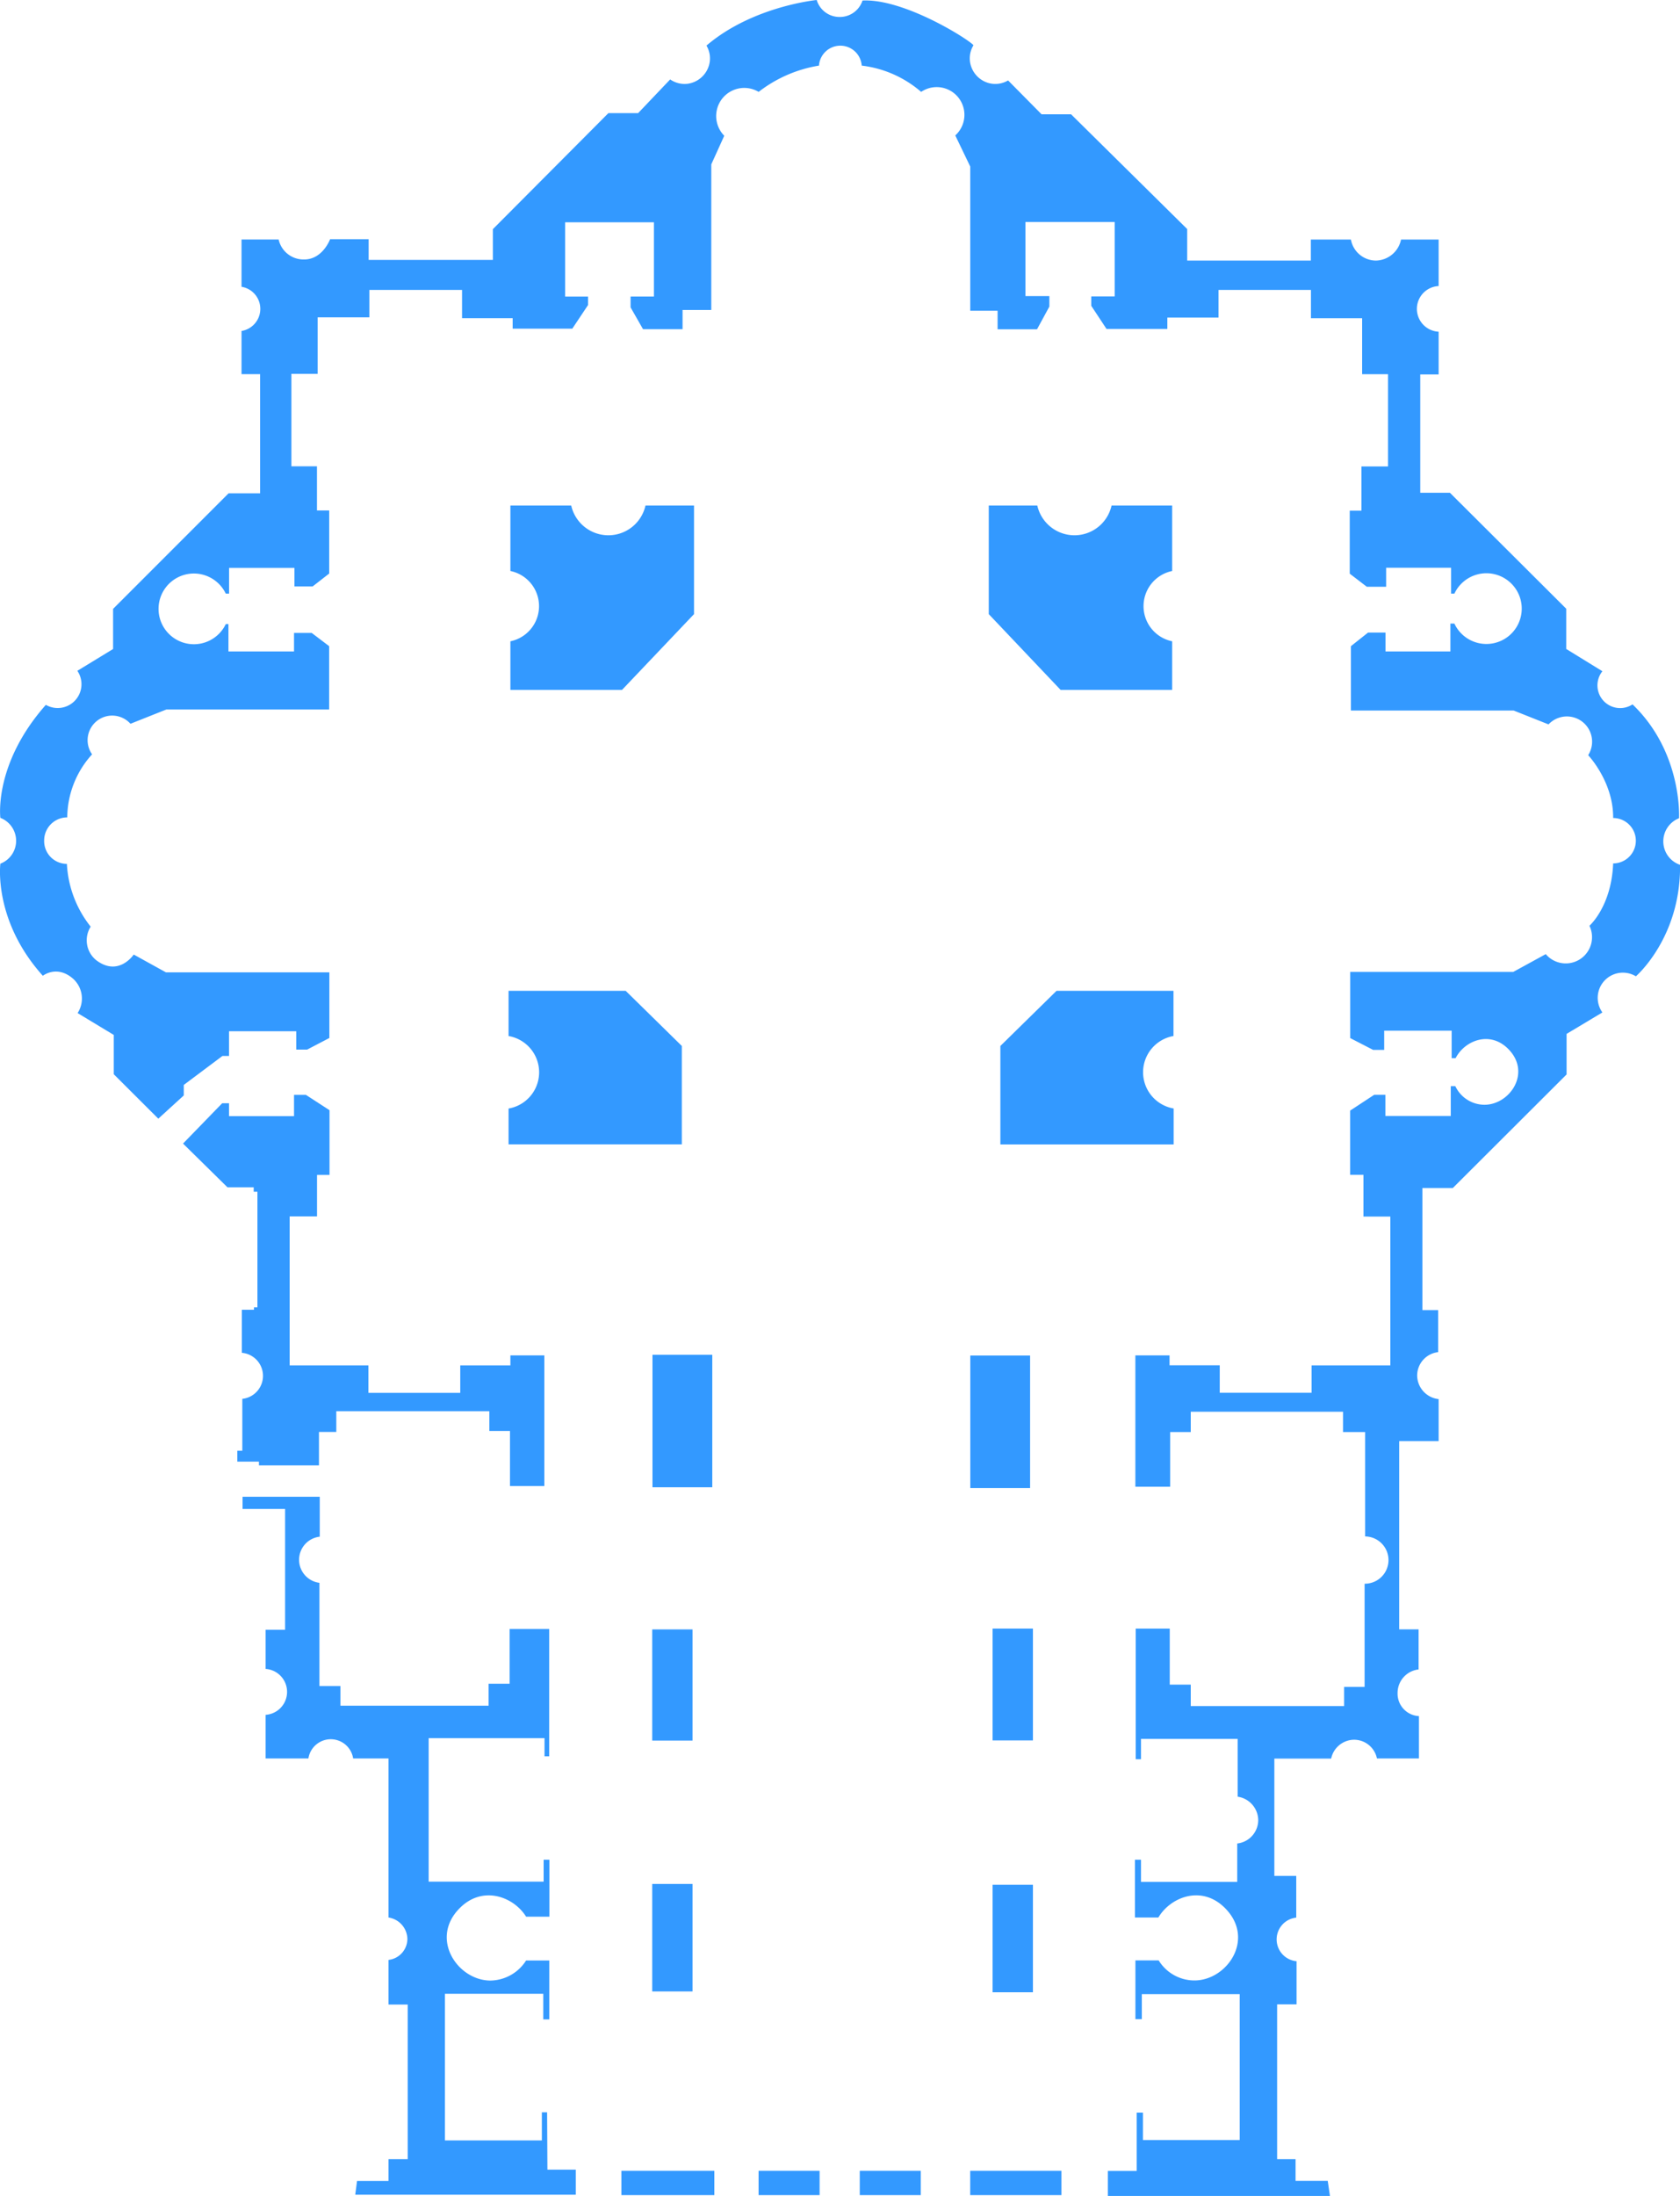 <svg xmlns="http://www.w3.org/2000/svg" viewBox="0 0 319.97 418">
    <defs>
        <style>.cls-1{fill:#39f;}</style>
    </defs>
    <title>02__Background</title>
    <g id="Layer_2" data-name="Layer 2">
        <g id="Map">
            <g id="_02__Background" data-name="02__Background">
                <path class="cls-1"
                    d="M46.15,266.29v9.86H45.2v2.07h4.12v.72H60.75v-6.37h3.3v-3.95H93.2v3.76h3.93v10.49h6.54V258H97.21v1.9H87.66v5.23H70.17V259.9h-15V231.54h5.21v-7.89h2.38V211.33l-4.5-2.92H56v4.05H43.62V210h-1.3l-7.46,7.68L43.32,226h5v.85h.71v22h-.66v.46H46.06v8.2a4.4,4.4,0,0,1,.09,8.76Z" />
                <path class="cls-1"
                    d="M104.2,402.08h-1v5.35H84.74V379.52h18.73v4.87h1.15V373.18H100.2A8.19,8.19,0,0,1,93.42,377c-6.26,0-11.67-8-5.84-13.81,4.41-4.41,10.3-2.1,12.62,1.65h4.44V354h-1.1v4.17H81.64V330.86h22.07v3.45h.89V310.07H97.06V320.5h-4v4.18H64.84v-3.75h-4V301.29a4.42,4.42,0,0,1,.06-8.78v-7.6H46.2v2.32h8.1v23H50.59v7.45a4.38,4.38,0,0,1,0,8.74v8.3h8.15a4.31,4.31,0,0,1,8.52,0H74V365a4.22,4.22,0,0,1,3.59,4.07,4.05,4.05,0,0,1-3.59,4v8.5h3.65v29.43H74v4.15h-6l-.34,2.61h42v-4.77h-5.4Z" />
                <rect class="cls-1" x="118.35" y="413.21" width="17.7" height="4.63" />
                <rect class="cls-1" x="184.78" y="413.21" width="17.38" height="4.63" />
                <rect class="cls-1" x="144.48" y="413.21" width="11.62" height="4.63" />
                <rect class="cls-1" x="163.75" y="413.21" width="11.62" height="4.63" />
                <rect class="cls-1" x="124.22" y="358.61" width="7.68" height="20.46" />
                <rect class="cls-1" x="189.05" y="358.77" width="7.68" height="20.46" />
                <rect class="cls-1" x="124.22" y="310.16" width="7.68" height="21.16" />
                <rect class="cls-1" x="189.05" y="310" width="7.68" height="21.29" />
                <rect class="cls-1" x="124.27" y="257.88" width="11.39" height="25.22" />
                <rect class="cls-1" x="184.8" y="258.03" width="11.39" height="25.22" />
                <path class="cls-1"
                    d="M96.86,211v6.83h33V199.1l-10.7-10.5H96.86v8.61a7,7,0,0,1,0,13.8Z" />
                <path class="cls-1"
                    d="M223.5,197.21V188.6H201.23l-10.7,10.5v18.74h33V211a7,7,0,0,1,0-13.8Z" />
                <path class="cls-1"
                    d="M115.87,101.89a7.26,7.26,0,0,1-7.08-5.67H97.21v12.47a6.83,6.83,0,0,1,0,13.38v9.25h21.26l13.71-14.42V96.22h-9.24A7.24,7.24,0,0,1,115.87,101.89Z" />
                <path class="cls-1"
                    d="M204.64,101.89a7.26,7.26,0,0,1-7.08-5.67h-9.24V116.9L202,131.32h21.25v-9.25a6.83,6.83,0,0,1,0-13.38V96.22H211.71A7.24,7.24,0,0,1,204.64,101.89Z" />
                <path class="cls-1"
                    d="M316.79,160.17a4.73,4.73,0,0,1,3-4.42s.7-12.51-8.86-21.67a4.32,4.32,0,0,1-5.74-6.31l-6.89-4.24v-7.66L276.15,93.8H270.5V71.27H274V63.14a4.35,4.35,0,0,1,0-8.69V45.6h-7.16a5,5,0,0,1-4.76,4,4.87,4.87,0,0,1-4.79-4h-7.63v4H226.11v-6L204,21.76l-5.62,0L192,15.31a4.78,4.78,0,0,1-3.8.47,4.94,4.94,0,0,1-3.31-3.35,4.76,4.76,0,0,1,.5-3.79l0-.05c-1-1.16-13.24-8.89-21.12-8.49a4.53,4.53,0,0,1-4.32,3.13A4.53,4.53,0,0,1,155.55,0s-12.22,1.17-21,8.68a4.75,4.75,0,0,1,.49,3.73A4.93,4.93,0,0,1,131,15.94a4.83,4.83,0,0,1-3.36-.82l-6.11,6.42h-5.66l-22,22.08v5.85H70.21V45.53H62.87s-1.43,3.91-5,3.86a4.85,4.85,0,0,1-4.8-3.8H46v9A4.26,4.26,0,0,1,46,63v8.22h3.54V93.9h-6l-22,22v7.64l-6.81,4.15a4.53,4.53,0,0,1-6,6.48c-10,11.3-8.66,21.51-8.66,21.51a4.68,4.68,0,0,1,3,4.36,4.66,4.66,0,0,1-3,4.36s-1.41,10.79,8.09,21.34c0,0,2.68-2.14,5.77.57a5.08,5.08,0,0,1,.85,6.53L21.67,197v7.48l8.48,8.46L35,208.52v-2L42.37,201h1.25v-4.7h12.8v3.49H58.5l4.23-2.21V185.09H31.61l-6.14-3.39s-2.84,4.26-7.07,1.13a4.86,4.86,0,0,1-1.13-6.44,20.89,20.89,0,0,1-4.53-11.95A4.34,4.34,0,0,1,8.41,160a4.4,4.4,0,0,1,4.4-4.41,18,18,0,0,1,4.73-12,4.68,4.68,0,0,1,7.31-5.82l6.84-2.72h31V123l-3.32-2.52H56V124H43.51v-5.2H43A6.73,6.73,0,1,1,43,113h.63V108.1H56.08v3.53h3.46l3.16-2.46v-12H60.37V88.76H55.5V71.16h5V60.4h9.85V55.19H88v5.37h9.64v2H109l3-4.5V56.45h-4.37V42.31h16.92V56.44H120.1v2.07l2.37,4.15H130V59h5.47V31.29l2.47-5.45a5.35,5.35,0,0,1,6.55-8.35,25.38,25.38,0,0,1,11.49-5,4.08,4.08,0,0,1,8.14,0,21.09,21.09,0,0,1,11.32,5,5.28,5.28,0,0,1,6.5,8.29l2.85,5.92V59.15H190v3.53h7.51l2.35-4.32v-2h-4.56V42.26h17V56.42h-4.46v1.79l2.91,4.41h11.58V60.45h9.75V55.19h17.6v5.38h9.75V71.23h4.93V88.79h-5.06V97.2h-2.23v12l3.25,2.49H264v-3.62h12.37V113H277a6.73,6.73,0,1,1,0,5.7h-.76V124H263.88v-3.59h-3.32L257.29,123v12.25h31l6.64,2.64a4.8,4.8,0,0,1,7.55,5.86s4.71,4.93,4.76,11.73v.23a4.32,4.32,0,0,1,0,8.64c-.33,8.22-4.52,11.87-4.52,11.87a5,5,0,0,1-8.32,5.4L288.22,185H257.16v12.6l4.37,2.25h2.1v-3.66h12.85v5.23h.76c1.61-3.22,6.41-5.36,10-1.77,4.5,4.51.33,10.64-4.5,10.64a6.14,6.14,0,0,1-5.56-3.54h-.87v5.68H263.86V208.4h-2.14l-4.57,3v12.23h2.53v7.94h5.12V259.9h-15v5.21H232.31v-5.23h-9.56V258h-6.51v25h6.63V272.59h3.92v-3.87h29v3.87H260v19.87a4.49,4.49,0,0,1-.1,9V321.1H256v3.65H226.79v-4.08h-4V310h-6.48v24.87h1V331h18.41v11a4.57,4.57,0,0,1,3.92,4.44,4.5,4.5,0,0,1-4,4.47v7.3H217.31V354h-1.15v11h4.46c2.28-3.87,8.28-6.32,12.76-1.73,5.71,5.84.33,13.71-5.9,13.71a8,8,0,0,1-6.8-3.82h-4.43v11.18h1.22v-4.76h18.64v27.77H217.68v-5.21h-1.19v11.09H211V418H253.3l-.42-2.87h-6.13V411h-3.51V381.52h3.7v-8.2a4.17,4.17,0,0,1-.06-8.3v-7.94h-4.17V334.75h10.82a4.5,4.5,0,0,1,4.36-3.59,4.45,4.45,0,0,1,4.36,3.56h8v-8.06a4.28,4.28,0,0,1-4.07-4.41,4.5,4.5,0,0,1,4-4.47v-7.63h-3.69V274.32H274v-8a4.57,4.57,0,0,1-4.09-4.47,4.49,4.49,0,0,1,4-4.47v-8h-3V226.14h5.79l21.67-21.62V196.8l6.82-4.08a4.79,4.79,0,0,1,6.38-6.88s8.57-7.36,8.41-21.22A4.71,4.71,0,0,1,316.79,160.17Z" />
            </g>
        </g>
    </g>
</svg>